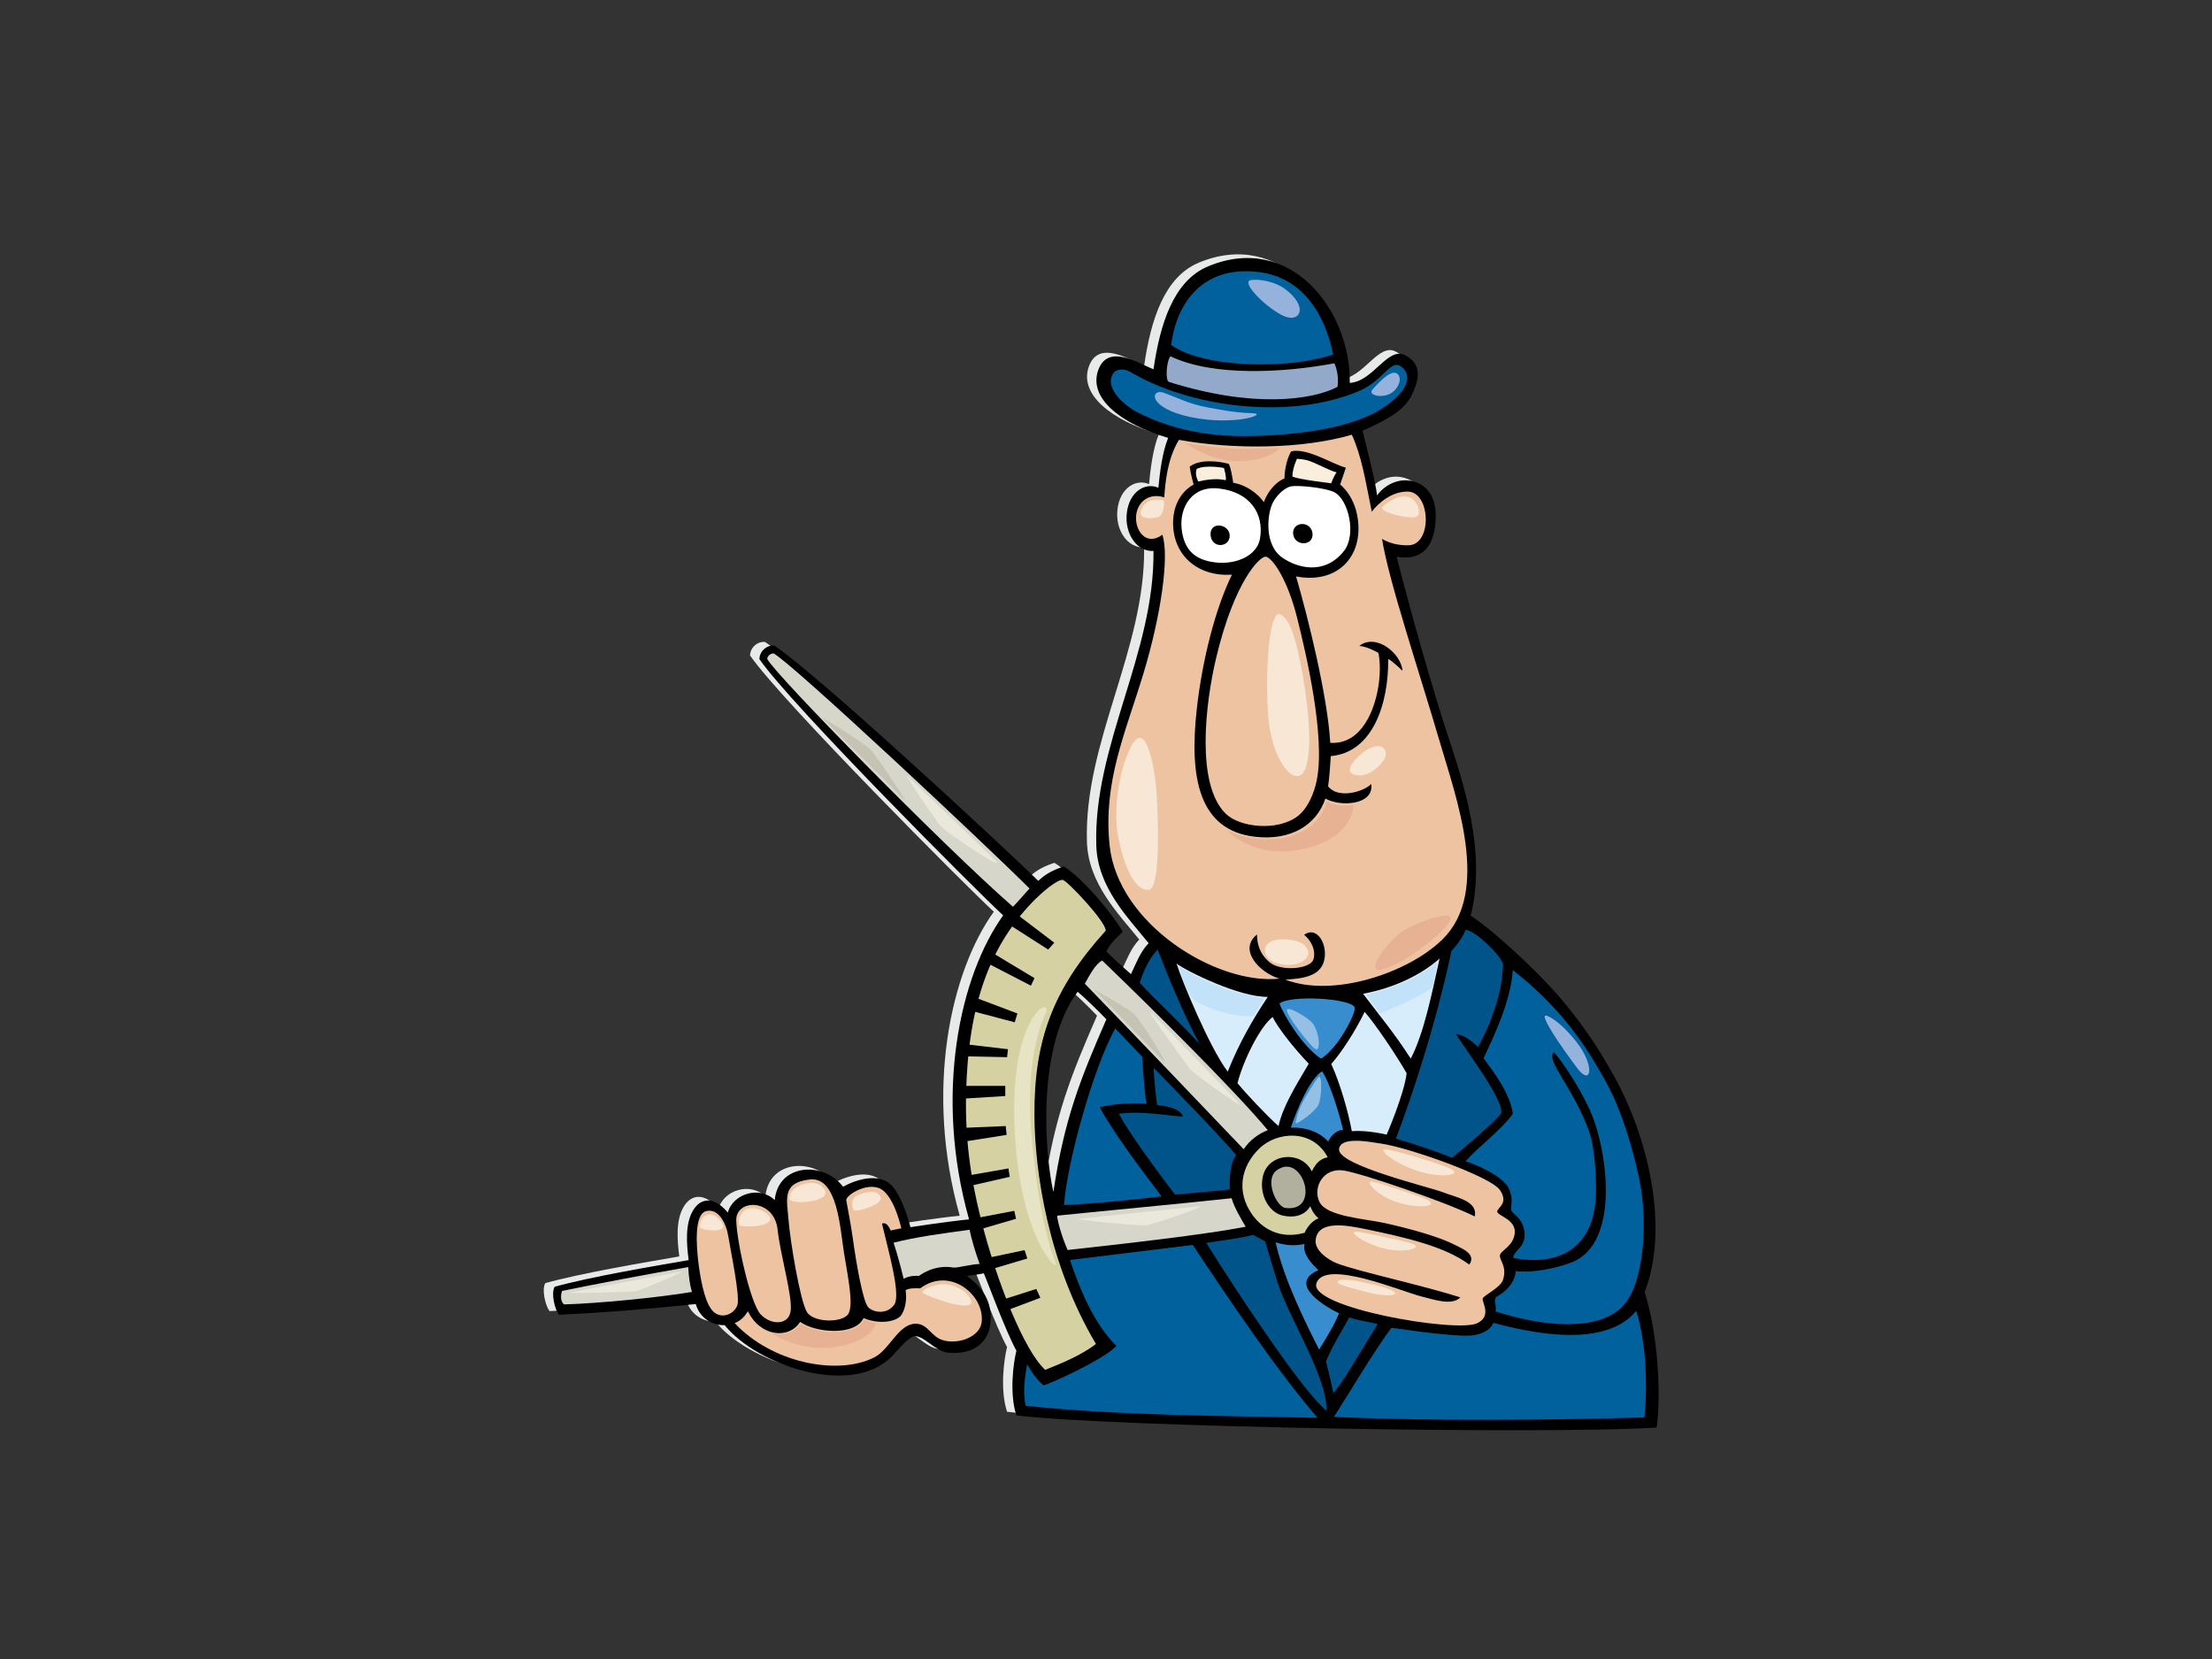 <?xml version="1.0" encoding="utf-8"?>
<!-- Generator: Adobe Illustrator 17.0.0, SVG Export Plug-In . SVG Version: 6.00 Build 0)  -->
<!DOCTYPE svg PUBLIC "-//W3C//DTD SVG 1.1//EN" "http://www.w3.org/Graphics/SVG/1.1/DTD/svg11.dtd">
<svg version="1.1" id="Layer_1" xmlns="http://www.w3.org/2000/svg" xmlns:xlink="http://www.w3.org/1999/xlink" x="0px" y="0px"
	 width="800px" height="600px" viewBox="0 0 800 600" enable-background="new 0 0 800 600" xml:space="preserve">
<rect x="0" y="0" width="800" height="600" fill="#333333" stroke="none"/>
<g>
	<path fill="#E8E9E9" d="M433.578,94.987c29.651-12.343,51.581,15.738,51.193,42.169c8.481-0.464,13.713-13.283,20.014-10.01
		c6.302,3.275,5.188,8.917,2.223,14.742c-2.965,5.825-10.293,9.262-17.605,12.555c1.569,6.351,4.612,18.108,5.263,23.416
		c2.151-3.215,7.896-7.219,14.381-4.672c4.955,1.946,6.727,6.931,6.808,11.26c0.19,10.54-3.842,17.312-14.128,15.605
		c5.285,20.637,12.696,46.845,18.364,64.147c5.665,17.302,14.248,42.328,8.418,65.679c4.932,2.787,22.878,18.246,33.735,31.305
		c6.788,8.166,12.523,16.599,18.157,26.751c12.419,22.385,20.016,54.956,11.018,78.067c4.737,14.744,6.062,36.639,4.366,48.957
		c-38.742,2.537-196.728-0.19-231.565-4.379c-2.594-7.826-1.127-18.975,0-23.405c-3.954-7.177-10.648-25.428-11.782-27.999
		c-1.483,0.363-4.83,0.756-6.111,0.937c4.39,3.375,8.782,7.686,8.593,15.752c-0.19,8.058-6.107,13.037-15.619,11.981
		c-4.531-0.503-8.575-6.303-12.005-5.893c-2.168,0.256-6.334,5.428-8.079,7.224c-14.541,14.98-48.768,3.353-60.527-11.25
		c-3.816,0.186-8.844-2.07-10.444-7.63c-19.214,1.997-33.661,3.132-49.509,3.883c-1.527-2.065-2.862-7.878-1.524-10.125
		c12.631-3.544,36.43-7.588,48.46-9.65c-0.764-5.999-1.299-13.037,1.563-17.913c2.865-4.875,7.823-5.049,12.622,0.734
		c1.782-6.801,11.5-9.857,16.947-4.509c1.294-13.317,17.672-14.155,24.719-4.854c5.079-2.777,12.498-4.797,16.947-1.041
		c4.449,3.755,7.429,15.67,7.429,15.67s13.362-2.062,21.195-2.81c-12.795-45.374-3.244-88.312,12.335-109.946
		c-9.39-8.594-77.033-76.475-88.151-92.67c-0.006-2.756,2.578-5.154,5.375-4.914c15.935,10.738,81.013,71.02,95.488,85.102
		c2.732-2.665,5.879-4.121,9.215-5.212c7.044,4.368,18.158,17.834,21.313,23.658c-1.722,1.581-4.442,4.008-5.926,7.1
		c2.703,2.665,5.373,5.097,8.894,8.191c1.967-4.082,3.337-8.009,6.401-11.198c-7.481-9.264-18.458-20.237-18.93-35.29
		c-1.143-36.242,21.128-69.526,20.686-106.559c-5.929,0.363-10.561-6.188-9.634-13.831c0.924-7.643,6.668-11.101,11.414-9.021
		c0.443-4.99,1.372-12.814,3.528-18.032c-17.352-5.157-28.842-14.437-25.321-24.447c3.52-10.008,14.95-2.333,20.015-0.363
		C416.199,115.779,421.02,100.214,433.578,94.987z M377.587,429.778c3.92-26.344,9.75-40.874,19.162-62.459
		c-3.045-3.223-8.236-8.195-10.389-9.963C371.538,377.191,374.368,415.705,377.587,429.778z"/>
	<path d="M436.961,96.314c29.655-12.343,51.582,15.738,51.195,42.169c8.481-0.462,13.713-13.283,20.013-10.008
		c6.303,3.275,5.191,8.917,2.224,14.742c-2.964,5.824-10.293,9.262-17.605,12.555c1.571,6.352,4.614,18.108,5.263,23.416
		c2.151-3.215,7.896-7.219,14.382-4.671c4.953,1.946,6.725,6.929,6.806,11.258c0.19,10.54-3.842,17.312-14.128,15.605
		c5.285,20.637,12.696,46.845,18.362,64.145c5.668,17.302,14.249,42.328,8.419,65.682c4.93,2.782,22.879,18.242,33.737,31.305
		c6.787,8.166,12.523,16.599,18.153,26.749c12.419,22.385,20.018,54.958,11.016,78.07c4.741,14.741,6.063,36.632,4.369,48.954
		c-38.742,2.537-196.728-0.193-231.565-4.376c-2.597-7.827-1.125-18.979,0-23.403c-3.954-7.179-10.648-25.43-11.782-28.001
		c-1.483,0.363-4.83,0.756-6.111,0.937c4.39,3.374,8.782,7.69,8.591,15.747c-0.188,8.066-6.106,13.04-15.618,11.986
		c-4.531-0.503-8.573-6.302-12.004-5.895c-2.171,0.259-6.336,5.43-8.08,7.224c-14.541,14.985-48.764,3.353-60.525-11.25
		c-3.82,0.19-8.846-2.072-10.444-7.63c-19.214,1.994-33.662,3.132-49.509,3.88c-1.529-2.061-2.862-7.873-1.526-10.125
		c12.63-3.544,36.431-7.584,48.461-9.648c-0.765-5.999-1.3-13.04,1.563-17.913c2.862-4.874,7.821-5.049,12.618,0.731
		c1.782-6.798,11.501-9.854,16.95-4.506c1.292-13.315,17.67-14.152,24.718-4.854c5.079-2.777,12.5-4.794,16.947-1.042
		c4.447,3.755,7.427,15.673,7.427,15.673s13.366-2.065,21.196-2.816c-12.793-45.373-3.246-88.305,12.336-109.943
		c-9.39-8.596-77.036-76.475-88.153-92.672c-0.005-2.756,2.578-5.154,5.373-4.914c15.935,10.738,81.015,71.02,95.491,85.1
		c2.73-2.664,5.879-4.12,9.217-5.212c7.043,4.368,18.153,17.836,21.31,23.662c-1.722,1.574-4.442,4.001-5.924,7.095
		c2.699,2.667,5.373,5.096,8.893,8.189c1.965-4.082,3.337-8.007,6.402-11.195c-7.484-9.267-18.458-20.243-18.933-35.292
		c-1.143-36.243,21.13-69.526,20.686-106.561c-5.929,0.365-10.559-6.188-9.632-13.831c0.922-7.643,6.668-11.101,11.414-9.021
		c0.444-4.992,1.37-12.816,3.529-18.032c-17.354-5.157-28.842-14.439-25.323-24.447c3.521-10.01,14.95-2.335,20.013-0.365
		C419.585,117.109,424.406,101.541,436.961,96.314z M380.973,431.106c3.919-26.344,9.75-40.874,19.163-62.458
		c-3.046-3.225-8.239-8.194-10.389-9.966C374.922,378.518,377.751,417.032,380.973,431.106z"/>
	<path fill="#00619D" d="M423.549,124.747c2.088-15.767,11.827-28.829,31.777-26.35c16.026,1.991,23.902,15.561,26.838,29.82
		C466.426,133.56,435.616,133.339,423.549,124.747z"/>
	<path fill="#93A9CA" d="M482.595,131.387c0.905,1.923,1.67,5.459,1.114,8.552c-9.1,4.708-30.392,7.824-60.966-1.821
		c-1.3-0.365-0.979-7.262,0.553-9.282C438.805,136.335,464.635,134.764,482.595,131.387z"/>
	<path fill="#00619D" d="M408.717,134.458c21.529,12.87,57.475,17.557,82.55,7.072c9.663-4.042,11.813-12.652,16.106-8.434
		c4.293,4.217-0.715,10.368-7.909,14.885c-10.107,6.349-27.166,9.191-46.133,9.718c-18.969,0.527-32.38-3.649-42.142-8.677
		c-5.441-2.803-12.39-9.689-8.121-14.562C405.073,132.963,407.736,133.871,408.717,134.458z"/>
	<path fill="#EDC3A2" d="M410.878,186.708c0.371-5.276,4.786-8.583,10.198-6.827c0.366-5.365,1.107-13.917,5.297-20.804
		c19.428,3.518,44.572,3.397,62.526-1.845c3.523,7.648,4.82,16.013,7.226,27.839c2.408-3.275,7.497-7.468,13.158-7.278
		c8.139,0.274,8.818,19.313,0.07,19.424c-3.591,0.047-6.741-0.681-9.522-2.32c2.412,15.29,13.533,48.231,20.759,72.981
		c6.067,20.778,18.716,54.554,1.122,71.851c-12.429,12.219-39.638,21.23-56.85,14.562c5.875-0.344,12.586-1.013,14.03-6.897
		c1.427-5.801-2.594-12.737-7.228-9.282c2.2,1.654,4.446,5.459,3.335,8.917c-1.114,3.46-11.696,4.416-15.788,1.018
		c-3.855-3.204-4.598-7.023-4.591-10.053c-6.861,5.396,0.736,13.768,8.148,15.952c-22.793,2.364-58.49-19.685-61.464-48.199
		c-2.403-23.019,5.692-40.613,12.182-61.986c6.493-21.373,9.496-42.941,6.884-50.361
		C414.58,197.674,410.507,191.985,410.878,186.708z"/>
	<path fill="#D7D6CB" d="M277.471,238.295c0.092-1.128,1.193-1.941,2.299-1.986c6.537,3.395,76.248,68.737,92.579,85.044
		c-2.247,2.391-4.471,5.115-6.005,6.589C340.811,305.626,279.861,243.486,277.471,238.295z"/>
	<path fill="#D6D1A3" d="M354.695,440.632c-3.906-15.597-5.65-29.449-5.3-45.076c0.715-31.759,8.418-54.04,25.425-70.737
		c1.955-1.918,7.455-6.795,9.535-6.586c1.505,0.146,15.775,15.22,15.535,18.375c-19.039,20.978-25.895,39.543-25.775,66.576
		c0.092,20.838,5.071,53.951,22.244,82.871c-5.157,4.069-13.093,7.291-18.358,9.363
		C370.415,488.487,360.468,463.683,354.695,440.632z"/>
	<path fill="#005489" d="M524.897,343.948c0,0,3.562-3.606,5.148-7.649c3.414-0.005,13.148,9.679,13.529,12.38
		c-0.185,15.105-9.082,30.027-9.082,30.027s-3.896-4.339-7.967-4.732c4.69,7.221,17.352,24.016,16.372,28.518
		c-0.407,1.868-17.67,16.245-17.67,16.245s-11.675-4.549-20.384-6.913C519.057,374.018,524.897,343.948,524.897,343.948z"/>
	<path fill="#005489" d="M412.174,355.406c1.848-5.449,3.705-8.917,6.485-12.014c4.262,10.921,9.266,23.111,15.126,34.132
		C427.185,370.146,417.548,361.414,412.174,355.406z"/>
	<path fill="#D8EDFB" d="M520.651,346.667c-2.659,11.84-5.499,26.746-10.438,36.214c-5.931-9.279-11.492-15.83-17.236-23.474
		C504.652,357.223,514.289,352.309,520.651,346.667z"/>
	<path fill="#D8EDFB" d="M458.505,360.534c-5.546,8.309-10.569,17.134-14.476,27.049c-6.466-8.521-16.501-32.615-18.513-39.094
		C429.009,351.145,448.124,360.683,458.505,360.534z"/>
	<path fill="#00619D" d="M536.538,382.727c4.074-8.567,9.818-20.76,10.595-31.902c14.16,11.218,24.981,23.518,35.173,43.351
		c4.389,8.542,8.319,21.482,10.564,32.211c3.15,15.01,1.86,37.033-5.483,45.452c-9.27,10.618-31.203,7.451-46.595,2.406
		c0.793-1.641-1.109-4.549,0.743-5.457c1.853-0.91,6.368-4.279,6.657-9.086c5.757,0.713,14.121-0.824,20.126-3.121
		c17.947-6.856,13.119-41.453,6.355-55.825c-3.533-7.502-9.108-16.183-12.722-20.277c-3.059,3.204,6.95,12.553,12.722,28.599
		c2.119,5.88,2.568,15.971,2.568,21.355c0,20.199-12.531,27.855-29.963,24.522c0.078-2.727,4.635-3.82,4.079-9.279
		c-0.559-5.462-4.632-6.553-4.822-8.189c-0.185-1.639,0.961-3.932-0.926-7.827c-1.855-3.821-10.564-8.195-15.567-9.651
		c5.088-5.755,12.511-10.921,17.09-17.174C546.147,395.065,539.312,386.532,536.538,382.727z"/>
	<path fill="#D7D6CB" d="M398.643,347.4c19.274,18.562,48.009,47.091,59.865,61.331c-3.335,1.273-6.701,3.781-8.709,6.913
		c-19.003-19.945-38.291-40.092-57.456-59.873C393.894,352.891,396.415,348.309,398.643,347.4z"/>
	<path fill="#378DCD" d="M489.928,364.349c0.66,1.793-5.861,14.672-12.148,18.536c-6.672-4.368-13.466-15.647-15.039-19.922
		C466.444,359.731,488.712,361.046,489.928,364.349z"/>
	<path fill="#D8EDFB" d="M473.33,384.705c-4.822,8.189-9.356,15.412-10.935,22.565c-4.536-4.061-11.487-11.464-14.836-15.528
		c2.051-8.129,8.168-20.503,12.711-23.925C462.213,371.785,467.744,378.846,473.33,384.705z"/>
	<path fill="#D8EDFB" d="M481.457,384.806c3.364-3.74,8.606-11.586,12.074-18.847c3.573,3.985,11.49,15.653,15.198,22.202
		c-0.884,7.532-7.228,22.202-7.228,22.202s-6.78-1.696-12.602-1.273C487.679,402.369,484.638,391.618,481.457,384.806z"/>
	<path fill="#00619D" d="M403.357,371.967c4.39,4.591,9.739,10.193,9.739,10.193s0.608,11.365,1.532,17.009
		c-5.684-0.439-12.296,0.118-16.908,1.265c5.353,9.956,16.085,23.889,22.385,32.258c-9.781,1.198-25.512,2.659-35.264,3.16
		C385.645,421.411,395.391,385.979,403.357,371.967z"/>
	<path fill="#378DCD" d="M478.148,387.435c2.965,4.369,6.487,16.198,7.599,21.294c-2.041-0.368-4.817,2.364-5.373,4.183
		c-2.964-3.455-7.967-5.277-13.526-5.094C469.071,401.104,473.703,390.167,478.148,387.435z"/>
	<path fill="#005489" d="M417.308,386.26c5.186,5.277,23.94,24.527,29.784,31.5c-2.224,2.913-2.492,7.894-2.309,12.445
		c-5.734,0.618-19.828,1.817-19.828,1.817s-15.159-19.572-20.311-29.217c7.597-1.088,16.239,0.467,23.14,1.073
		c-0.684-3.607-9.316-4.248-9.316-4.248S417.122,389.535,417.308,386.26z"/>
	<path fill="#D6D1A3" d="M471.846,445.85c-9.081,2.549-15.527-1.678-18.991-6.605c-5.869-8.345-3.985-17.416,2.5-23.786
		c6.485-6.368,19.397-7.232,24.836,3.097c-2.951,0.53-4.553,2.575-5.747,5.096c-3.711-7.647-16.063-6.822-17.795,2.182
		c-1.266,6.595,2.484,12.808,7.414,13.829c7.566,1.569,9.822-3.457,9.822-3.457s0.743,2.547,2.98,4.426
		C474.442,441.482,472.511,444.176,471.846,445.85z"/>
	<path fill="#EDC3A2" d="M522.062,431.27c-5.23-2.033-38.192-9.804-37.78-15.605c0.35-4.942,11.597-2.584,15.182-2.077
		c9.826,1.383,39.661,11.89,42.998,16.801c3.337,4.916-1.028,6.349-0.976,7.816c0.05,1.467,6.72,2.74,6.349,7.652
		c-0.371,4.912-5.186,6.368-5.373,8.187c-0.186,1.821,2.652,3.904,1.141,8.778c-0.903,2.904-6.887,5.584-7.349,6.774
		c-0.464,1.192,3.541,6.438-2.13,9.016c-7.597,3.46-61.114-5.702-58.002-14.557c3.106-8.855,30.942,3.108,38.024,4.844
		c4.635,1.141,10.982,3.418,14.009,0.316c-13.589-4.36-37.302-9.462-44.577-12.286c-3.356-1.307-8.074-4.702-7.769-8.325
		c0.631-7.435,11.119-5.507,17.657-4.159c14.927,3.076,29.123,6.354,37.91,12.912c2.683-3.758-2.583-5.786-5.152-7.116
		c-5.58-2.891-15.976-5.82-25.443-7.907c-7.127-1.569-20.973-2.336-23.56-7.599c-2.584-5.263,1.339-12.643,8.91-11.375
		c6.957,1.162,36.316,11.206,47.236,16.576C534.547,434.379,526.789,433.11,522.062,431.27z"/>
	<path fill="#B1B09E" d="M461.681,423.296c9.434-7.061,16.558,15.71,2.826,13.521C460.956,435.35,457.569,426.372,461.681,423.296z"
		/>
	<path fill="#EDC3A2" d="M285.182,441.195c-0.576-7.5-2.508-13.437,7.635-14.625c10.146-1.188,11.025,17.941,12.411,26.438
		c1.527,9.374,3.435,18.372,1.717,21.936c-1.717,3.564-12.602,3.564-15.083-0.375C289.381,470.629,285.756,448.695,285.182,441.195z
		"/>
	<path fill="#EDC3A2" d="M314.086,472.879c-1.986-1.873-4.449-16.203-5.65-24.966c-0.626-4.595-1.999-11.775-2.369-13.761
		c-0.366-1.988,8.803-7.537,13.479-3.457c3.395,2.96,5.37,9.236,6.428,13.525c-1.414,0.326-3.86,0.812-3.86,0.812
		s-1.206-3.372-3.127-2.484c2.254,9.708,7.01,25.89,4.379,29.395C320.734,475.447,316.072,474.753,314.086,472.879z"/>
	<path fill="#D7D6CB" d="M382.331,439.664c11.289-1.193,45.219-4.368,63.109-6.312c0.828,3.217,3.813,8.183,5.091,10.316
		c-15.13,2.934-44.29,6.185-64.411,8.406C384.001,447.309,382.369,441.375,382.331,439.664z"/>
	<path fill="#EDC3A2" d="M281.247,444.792c0.965,9.086,5.462,24.149,4.697,29.4c-0.764,5.251-7.257,5.063-10.887,1.125
		c-3.628-3.936-8.588-26.062-8.781-33.935C266.085,433.504,280.026,433.319,281.247,444.792z"/>
	<path fill="#EDC3A2" d="M252.721,457.693c-0.953-7.125-1.719-18.562,2.673-19.685c4.389-1.13,7.254,4.313,8.019,9.186
		c0.765,4.872,4.394,21.939,3.246,24.935c-1.146,3.003-5.157,4.877-8.21,2.623C255.394,472.505,253.674,464.818,252.721,457.693z"/>
	<path fill="#005489" d="M453.278,446.603c1.848,1.094,4.298,2.341,4.298,2.341s3.682,12.568,4.462,14.919
		c4.389,13.238,17.717,33.633,17.777,46.405c-8.251-6.422-32.382-42.717-43.555-60.776
		C442.97,448.502,449.199,447.698,453.278,446.603z"/>
	<path fill="#D7D6CB" d="M350.668,444.758c0.576,2.996,2.101,8.247,3.632,12.374c-3.632,0.188-7.258,1.312-9.356,1.312
		c-7.257-1.315-12.599,3.014-12.599,3.014s-2.868-0.391-5.545,1.021c-1.141-4.786-2.288-8.912-3.624-13.038
		C331.192,447.383,340.934,446.067,350.668,444.758z"/>
	<path fill="#378DCD" d="M471.846,449.854c-0.921,3.087,2.04,6.915,5.019,9.504c-12.059,5.238,4.024,14.03,7.396,15.61
		c-1.483,3.82-4.562,9.014-7.195,13.098c-4.964-9.749-12.646-25.152-15.738-38.764C465.359,450.584,468.881,450.584,471.846,449.854
		z"/>
	<path fill="#00619D" d="M431.378,450.245c13.103,19.713,30.276,45.287,45.134,62.511c-35.43-0.663-72.563-0.875-105.525-4.324
		c-1.294-4.956-0.162-11.067,0.485-15.021c1.352,2.44,3.218,5.217,5.859,7.581c1.187,0.122,22.023-9.339,26.444-14.241
		c-7.667-7.382-13.084-19.817-16.804-31.072C400.496,454.042,419.706,451.699,431.378,450.245z"/>
	<path fill="#D7D6CB" d="M250.239,467.254c-12.411,2.065-33.739,4.134-46.203,4.504c-1.336-0.94-1.336-3.189-0.765-4.877
		c12.793-2.625,32.649-6.378,45.632-8.624C249.092,461.633,249.475,464.63,250.239,467.254z"/>
	<path fill="#EDC3A2" d="M332.8,465.945c10.767-8.003,23.264,2.382,22.245,12.137c-0.569,5.46-8.536,8.311-14.124,6.589
		c-4.073-1.258-5.272-5.556-9.181-5.895c-6.62-0.579-9.775,9.219-15.533,12.137c-13.439,6.804-37.326,1.843-50.502-12.404
		c2.362-0.923,3.818-2.626,4.771-4.314c4.395,9.188,14.794,10.342,18.891,3.888c5.616,3.979,19.851,5.175,22.954-1.386
		c5.509,2.37,11.999,1.433,13.718-1.19c1.722-2.625,1.91-6.751,1.466-8.867C328.685,465.835,330.759,465.901,332.8,465.945z"/>
	<path fill="#00619D" d="M594.724,512.647c-33.358,0.911-76.357,1.402-112.312-0.204c5.58-8.589,14.055-23.129,20.814-32.249
		c12.602,1.817,26.261,3.515,30.339,2.607c4.079-0.911,5.747-2.552,6.509-4.374c27.776,7.466,44.082,4.919,51.688-4.358
		C595.096,484.441,596.022,500.091,594.724,512.647z"/>
	<path fill="#005489" d="M479.55,492.378c2.482-6.185,7.062-13.124,8.398-15.937c2.547,1.033,6.874,1.501,10.311,2.438
		c-6.111,9.752-12.793,21.564-16.038,24.938C481.269,499.317,480.314,495.193,479.55,492.378z"/>
	<path d="M464.547,173.041c-2.575,0.948-5.957,4.269-7.459,8.575c-2.041-3.04-6.566-6.35-11.057-6.993
		c-0.529-2.947-0.806-5.217-1.65-6.877c-4.167-1.111-10.751-1.662-14.124,1.041c0.478,3.148,1.443,6.469,1.443,6.469
		s-6.924,3.163-7.408,12.808c-0.597,11.97,8.194,20.61,21.256,19.768c-5.979,12.226-10.742,30.811-12.727,48.7
		c-2.735,24.668,0.687,43.751,21.091,46.096c13.048,1.5,22.213-4.288,25.449-13.838c5.079,3.048,17.623,2.534,16.573-5.232
		c-3.05,3.019-12.226,5.384-15.605,0.807c0.441-2.991,0.804-7.907,0.966-10.911c15.199-1.329,20.931-18.979,20.77-35.107
		c1.128,0.473,3.784,2.912,5.156,4.269c-0.41-6.292-9.574-13.734-15.621-9.013c2.994,0.19,6.924,2.531,6.924,2.531
		s0.966,4.112,0.235,10.323c-1.195,10.126-6.316,22.954-17.657,22.192c-0.932-16.856-8.192-45.9-12.365-60.188
		c14.804,2.902,24.522-7.106,22.255-21.299c-1.32-8.272-6.313-11.908-6.313-11.908s1.383-4.017,2.075-6.122
		c-4.33-0.978-13.949-7.296-19.775-5.895C465.676,165.293,464.547,169.563,464.547,173.041z"/>
	<path fill="#FAEEDC" d="M469.058,165.925c0,0,2.69,0.12,4.509,0.79c3.47,1.281,7.497,3.593,9.822,4.112
		c-1.221,1.824-1.934,3.953-1.934,3.953s-11.127-1.279-14.008-2.372C467.286,169.72,469.058,165.925,469.058,165.925z"/>
	<path fill="#FAEEDC" d="M432.826,169.563c3.384-1.582,9.825-0.318,9.825-0.316c0,0,1.008,3.345,0.645,4.428
		c-3.38-0.791-7.249-0.157-9.985,0.473C432.745,172.778,432.182,171.144,432.826,169.563z"/>
	<path fill="#FFFFFF" d="M486.045,199.299c-7.164,9.005-17.137,5.984-22.302,2.364c-6.762-4.744-5.379-16.086-3.382-19.924
		c1.326-2.55,4.186-5.376,6.603-5.851c2.414-0.473,12.137,0.475,15.457,2.057C487.738,180.473,490.698,193.446,486.045,199.299z"/>
	<path fill="#FFFFFF" d="M455.69,194.863c-1.094,6.331-9.418,9.995-18.017,8.249c-5.381-1.091-9.515-4.137-10.321-11.887
		c-0.804-7.748,3.698-15.682,13.526-14.548C451.828,177.943,457.303,185.533,455.69,194.863z"/>
	<path fill="#EDC3A2" d="M469.051,223.167c3.22,12.808,10.478,43.468,7.108,59.35c-0.879,4.152-3.076,9.912-7.062,12.829
		c-7.257,5.31-20.655,3.948-25.775-1.041c-10.897-10.616-7.374-39.922-3.528-56.172c6.717-28.406,16.216-37.422,18.15-36.788
		C460.702,202.249,465.836,210.359,469.051,223.167z"/>
	<path d="M473.568,195.81c1.898-1.412,1.448-5.376-1.613-6.167c-2.378-0.614-4.83,1.106-4.186,3.953
		C468.412,196.444,471.747,197.164,473.568,195.81z"/>
	<path d="M437.817,193.44c0.321,5.06,6.918,4.642,6.924,0.316C444.752,189.43,437.496,188.38,437.817,193.44z"/>
	<path fill="#94B2DC" d="M464.424,104.276c-2.849-2.044-8.23-3.515-11.989-2.988c-3.756,0.527,4.475,9.137,11.096,12.652
		C470.15,117.456,473.728,110.954,464.424,104.276z"/>
	<path fill="#94B2DC" d="M502.72,142.409c2.91-1.503,4.651-5.446,2.683-7.203c-1.968-1.757-6.26,2.461-9.128,5.799
		C494.745,142.79,499.369,144.137,502.72,142.409z"/>
	<path fill="#94B2DC" d="M436.687,147.327c-6.493-1.158-10.916-3.513-15.749-5.271c-4.83-1.756-6.26,5.446,9.666,8.786
		c15.924,3.34,28.627-1.229,22.187-1.406C446.352,149.262,440.625,148.031,436.687,147.327z"/>
	<path fill="#94B2DC" d="M570.016,376.656c-2.706-3.4-6.949-7.915-10.564-9.279c-3.614-1.365,6.114,12.558,11.117,19.107
		C575.575,393.034,576.967,385.393,570.016,376.656z"/>
	<path fill="#F8E7D5" d="M508.065,179.544c-2.464-0.131-6.164,1.827-8.022,3.768c-1.858,1.939,11.274,5.024,12.67,3.311
		C514.109,184.908,512.365,179.771,508.065,179.544z"/>
	<path fill="#F8E7D5" d="M420.282,180.8c-1.547-0.118-5.924-0.686-7.553,3.538c-1.631,4.225,6.164,3.311,7.091,2.056
		C420.747,185.139,421.794,180.914,420.282,180.8z"/>
	<path fill="#F8E7D5" d="M469.312,235.158c-1.091-4.606-2.938-11.558-6.373-13.003c-3.432-1.446-5.392,15.652-4.413,34.916
		s11.281,29.859,13.977,19.747C475.199,266.703,471.765,245.511,469.312,235.158z"/>
	<path fill="#F8E7D5" d="M471.765,341.829c-1.876-1.84-8.092-2.889-11.77-1.446c-3.677,1.446-3.526,6.287,1.719,7.947
		C469.312,350.741,476.178,346.163,471.765,341.829z"/>
	<path fill="#F8E7D5" d="M418.312,287.171c-0.501-8.659-3.435-24.562-7.849-19.264c-4.415,5.298-8.583,23.116-5.885,35.635
		c2.698,12.524,6.624,18.546,10.79,18.302C419.534,321.602,419.05,299.934,418.312,287.171z"/>
	<path fill="#F8E7D5" d="M493.834,271.518c-3.268,2.184-8.337,7.464-3.922,8.669c4.415,1.206,8.335-2.164,10.542-5.297
		C502.663,271.76,499.965,267.424,493.834,271.518z"/>
	<path fill="#F8E7D5" d="M524.145,422.46c-4.199-1.821-18.889-6.305-22.719-6.79c-3.826-0.486,2.959,5.334,11.851,7.999
		C522.167,426.338,529.541,424.797,524.145,422.46z"/>
	<path fill="#F8E7D5" d="M514.02,433.008c-2.889-1.094-12.964-4.486-17.161-5.579c-4.199-1.091,0.984,5.094,8.888,7.518
		C513.649,437.37,522.66,436.281,514.02,433.008z"/>
	<path fill="#F8E7D5" d="M509.821,449.496c-3.277-0.884-14.817-3.515-18.891-4.001c-4.076-0.485,2.224,4.244,9.757,6.065
		C508.218,453.377,516.117,451.192,509.821,449.496z"/>
	<path fill="#F8E7D5" d="M504.513,467.562c-1.492-1.827-7.905-3.029-13.09-4.123c-5.183-1.089-8.398-0.608-7.532,0.486
		c0.866,1.091,6.049,2.181,10.987,3.515C499.82,468.774,505.502,468.773,504.513,467.562z"/>
	<path fill="#E7B193" d="M462.866,162.044c0,0-8.943,0.339-14.103,0.339c-5.161,0-19.95-2.027-19.95-2.027s8.941,6.587,19.606,6.417
		C459.082,166.603,462.866,162.044,462.866,162.044z"/>
	<path fill="#E7B193" d="M489.523,291.252c0,0-3.264,0.339-5.501,0c-2.242-0.337-4.303-1.35-4.303-1.35s-1.026,8.463-11.868,12.159
		c-12.382,4.223-24.079-1.688-24.079-1.688s10.148,10.809,28.037,6.586C489.696,302.737,489.523,291.252,489.523,291.252z"/>
	<path fill="#E7B193" d="M523.578,334.321c-2.351,3.189-12.727,12.328-22.359,15.875c-9.63,3.546,1.375-10.811,6.707-13.849
		C513.26,333.308,528.566,327.565,523.578,334.321z"/>
	<path fill="#E7B193" d="M316.907,478.495c0,0-1.055,0-2.043-0.344c-0.984-0.347-2.393-0.903-2.393-0.903s-0.52,3.042-7.328,4.29
		c-8.666,1.592-15.569-2.698-15.569-2.698s-2.255,3.183-5.498,3.53c-3.241,0.347-5.003-0.138-5.003-0.138s10.361,7.054,23.534,4.841
		C315.782,484.862,316.907,478.495,316.907,478.495z"/>
	<path fill="#F8E7D5" d="M316.78,431.304c-1.414-0.751-5.978,0.323-7.5,1.496s-1.086,4.055-0.435,4.911
		C309.499,438.564,323.413,434.828,316.78,431.304z"/>
	<path fill="#F8E7D5" d="M297.539,429.386c-1.222-1.276-3.692-2.241-7.172-1.067c-3.479,1.174-4.788,2.879-4.895,5.229
		C285.367,435.895,302.863,434.932,297.539,429.386z"/>
	<path fill="#F8E7D5" d="M278.41,440.057c-0.512-1.039-4.588-4.126-8.262-2.774c-2.609,0.963-3.371,4.695-2.719,5.765
		C268.081,444.115,280.261,443.792,278.41,440.057z"/>
	<path fill="#F8E7D5" d="M261.56,443.155c-0.391-1.158-2.391-4.165-5.109-3.951c-2.717,0.214-3.264,3.093-3.369,4.481
		C252.972,445.075,262.536,446.036,261.56,443.155z"/>
	<path fill="#F8E7D5" d="M349.826,468.135c-1.552-1.874-6.198-4.381-10.438-3.525c-4.24,0.856-5.105,1.814-5.869,2.669
		C332.761,468.135,357.437,477.313,349.826,468.135z"/>
	<path fill="#95C0E6" d="M474.854,370.24c-1.483-2.088-9.454-6.795-9.454-4.87s7.609,11.89,10.032,13.816
		C477.855,381.109,477.274,373.637,474.854,370.24z"/>
	<path fill="#95C0E6" d="M476.699,389.716c-0.931,1.112-4.034,6.002-5.648,9.058c-1.615,3.058-2.536,6.91-2.422,7.477
		c0.115,0.566,6.923-3.967,8.191-6.683C478.085,396.848,478.312,387.792,476.699,389.716z"/>
	<path fill="#C1E2F8" d="M519.837,347.834c0,0-5.42,4.786-12.245,7.557c-6.829,2.766-13.44,4.363-13.44,4.363l4.875,6.813
		c0,0,17.772-7.236,18.862-9.684C518.972,354.431,519.837,347.834,519.837,347.834z"/>
	<path fill="#C1E2F8" d="M457.187,361.137c0,0-5.984-0.987-12.03-2.871c-9.214-2.873-18.969-8.833-18.969-8.833
		s1.41,4.147,2.711,7.343c1.297,3.194,2.6,4.896,4.553,5.853c12.464,6.174,19.836,4.791,19.836,4.791L457.187,361.137z"/>
	<polygon points="359.017,344.661 374.139,353.763 372.839,356.476 357.391,348.494 	"/>
	<polygon points="367.962,366.537 353.166,360.947 351.866,365.736 366.988,369.728 	"/>
	<polygon points="364.548,379.467 349.588,377.711 348.778,382.024 364.223,382.343 	"/>
	<polygon points="363.57,392.724 348.124,392.724 348.124,397.353 363.57,396.393 	"/>
	<polygon points="363.734,407.25 348.776,407.889 348.94,412.839 364.06,410.444 	"/>
	<polygon points="364.708,422.579 351.051,424.971 351.214,428.804 365.194,425.613 	"/>
	<polygon points="366.822,437.907 354.304,440.3 354.953,444.454 367.472,440.78 	"/>
	<polygon points="370.561,452.117 357.716,454.83 358.69,458.98 371.538,455.148 	"/>
	<polygon points="374.791,466.164 362.759,469.997 364.384,473.828 376.252,469.36 	"/>
	<polygon points="379.082,343.426 365.008,334.409 367.524,330.48 381.307,340.954 	"/>
	<path fill="#E9E8DB" d="M448.2,399.078c-2.314-2.523-28.81-29.775-31.843-32.756c-3.03-2.977,12.735,18.763,14.253,20.55
		C432.127,388.658,450.93,402.059,448.2,399.078z"/>
	<path fill="#E9E8DB" d="M433.643,436.304c-4.238,0.378-40.327,4.17-43.361,4.467c-3.035,0.297,21.834,2.678,24.259,2.382
		C416.963,442.855,436.976,436.005,433.643,436.304z"/>
	<path fill="#E9E8DB" d="M246.542,459.826c0,0-39.727,7.443-40.939,7.743c-1.213,0.298,23.046-0.3,24.562-0.597
		C231.683,466.678,247.755,459.826,246.542,459.826z"/>
	<path fill="#E9E8DB" d="M360.254,311.529c-1.37-1.615-30.626-29.481-32.143-30.969c-1.518-1.488,9.4,15.188,12.13,18.166
		C342.97,301.703,363.286,315.104,360.254,311.529z"/>
	<path fill="#C5C4B4" d="M420.904,383.891c-1.373-1.349-23.957-25.013-25.169-25.906c-1.213-0.895,11.522,6.255,14.253,8.636
		S423.025,385.975,420.904,383.891z"/>
	<path fill="#C5C4B4" d="M326.592,288.898c-1.391-1.597-26.988-27.099-28.807-28.884c-1.819-1.787,14.86,8.933,16.984,11.018
		C316.892,273.115,330.232,293.068,326.592,288.898z"/>
	<path fill="#E7E4C6" d="M378.148,366.62c0,0-7.579,13.7-5.156,43.179c2.425,29.479,7.275,43.178,8.792,47.049
		c1.519,3.872-13.038-8.04-14.857-49.134C365.107,366.62,380.88,359.772,378.148,366.62z"/>
</g>
</svg>
